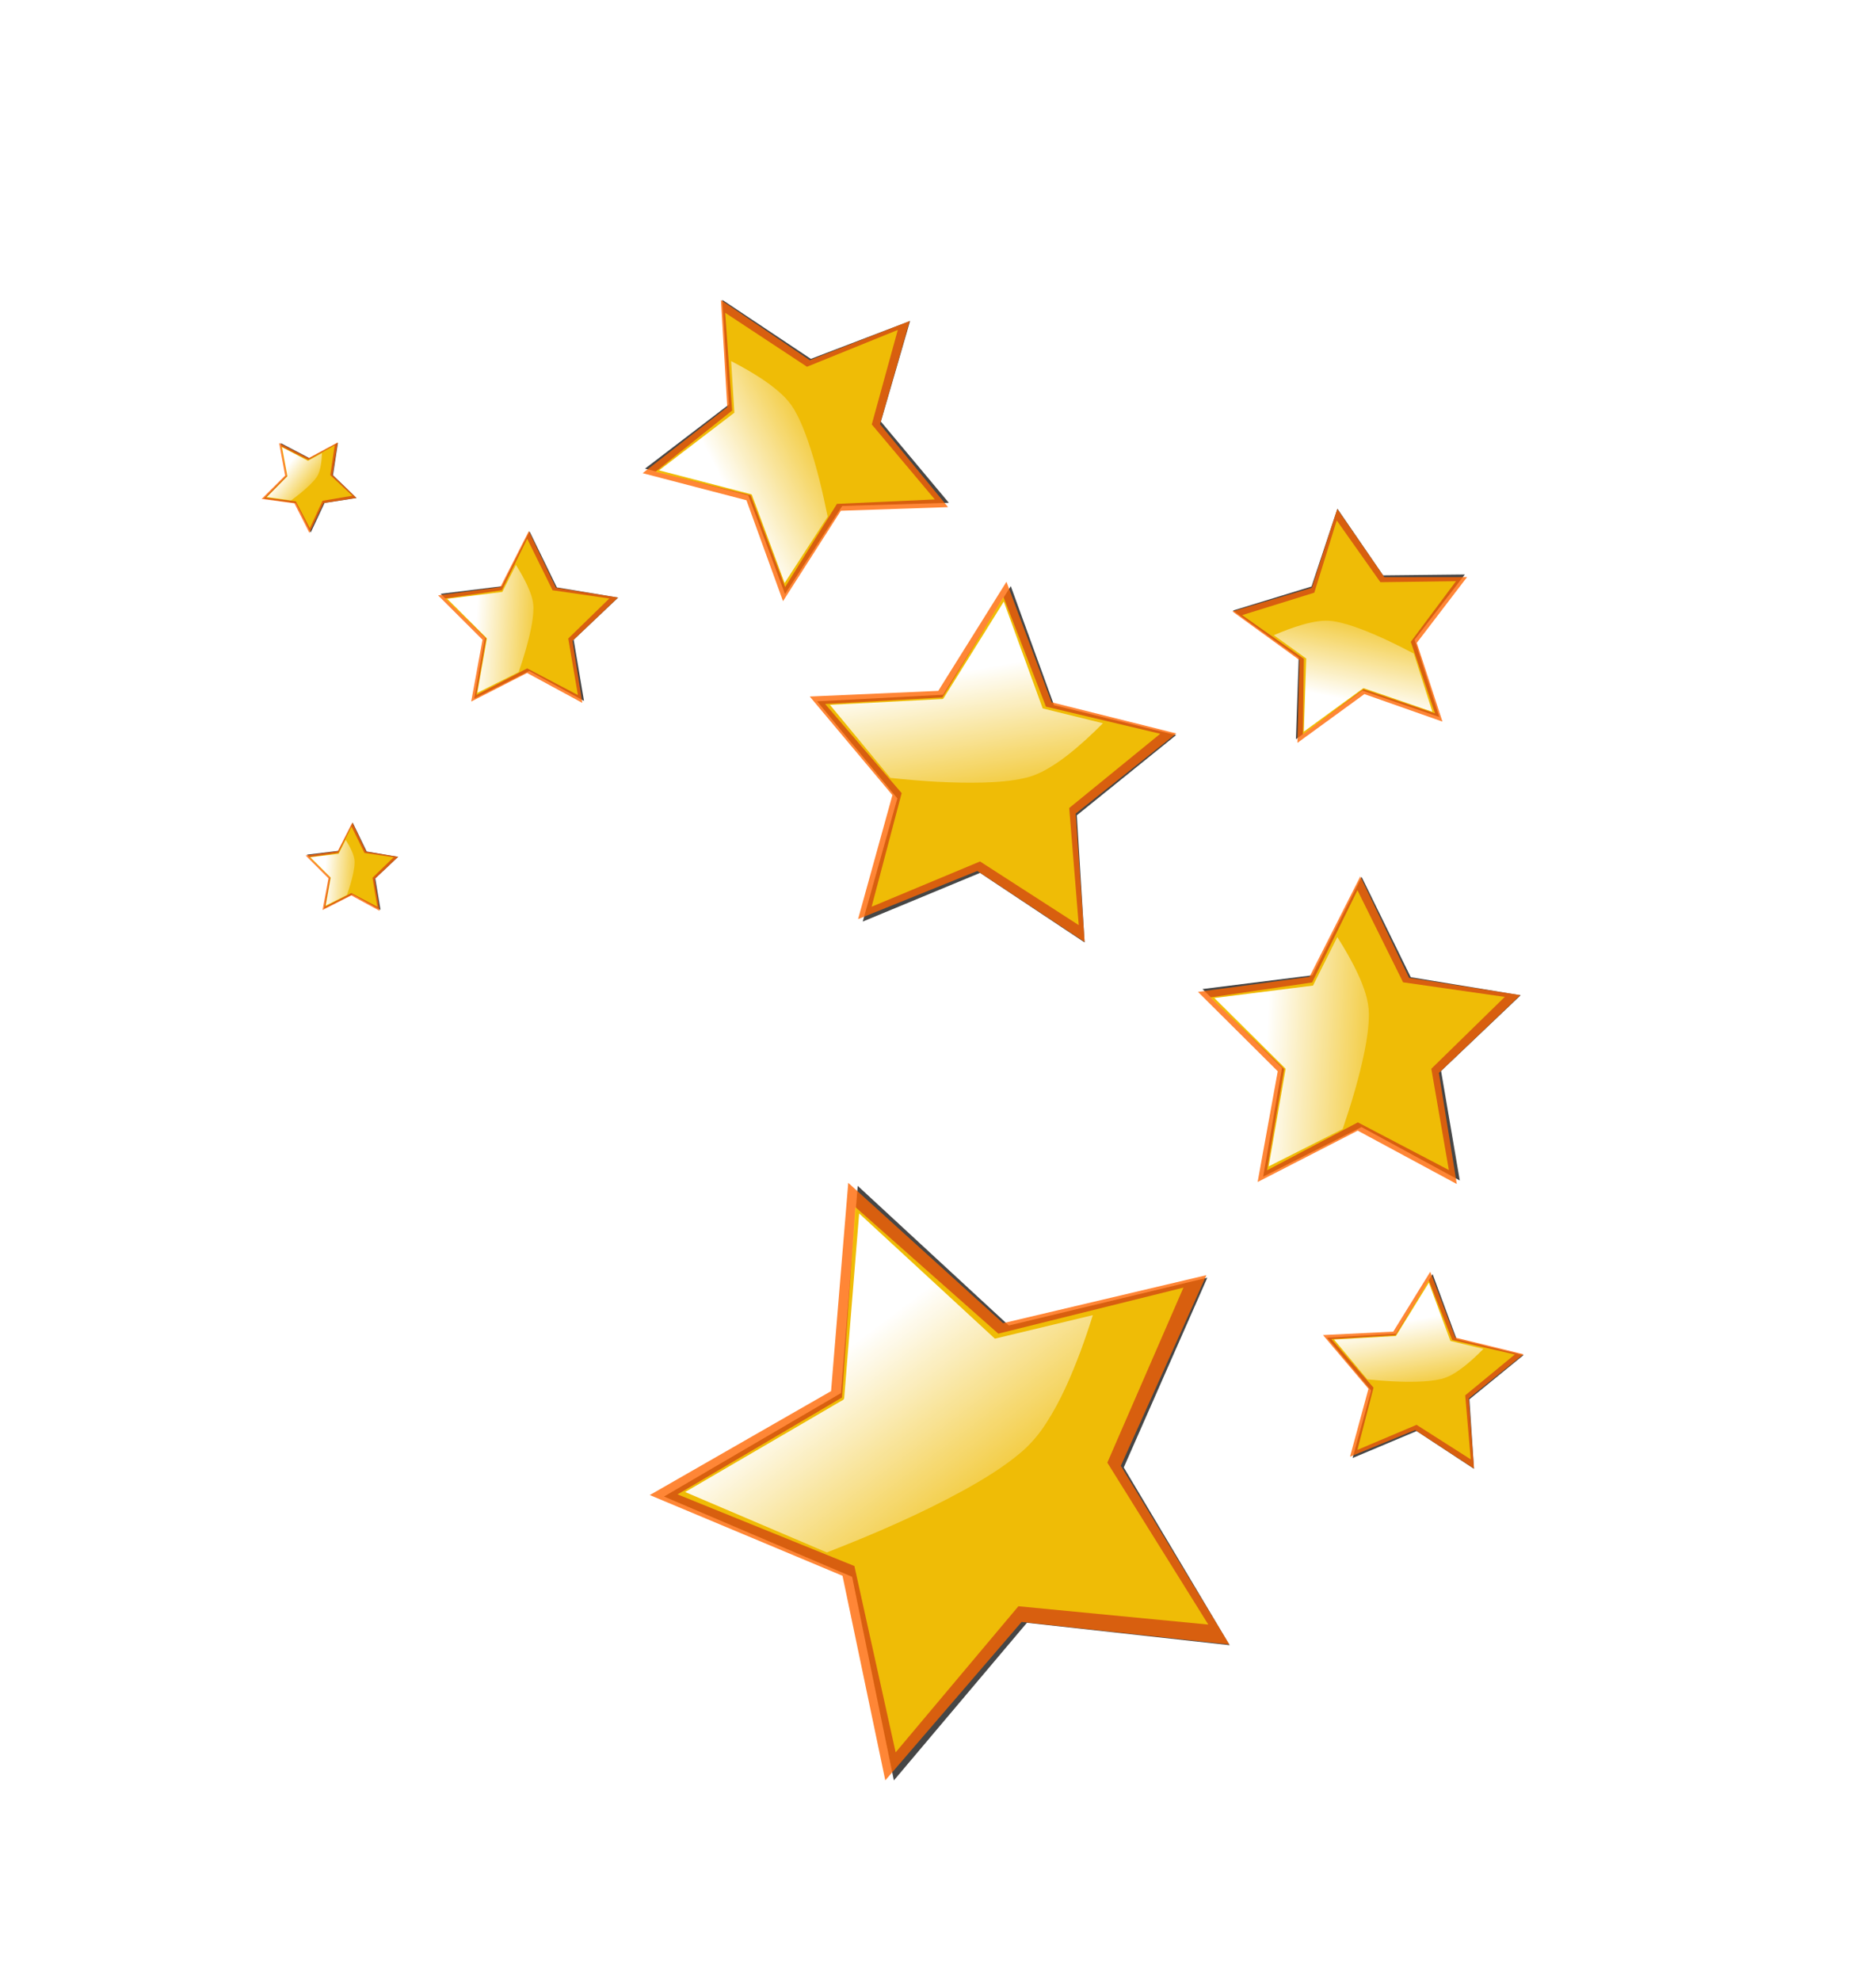 <?xml version="1.0" encoding="utf-8"?>
<svg id="svg17265" width="1262.963" height="1333.105" xmlns="http://www.w3.org/2000/svg">
  <defs id="defs17267">
    <filter color-interpolation-filters="sRGB" id="filter17007">
      <feGaussianBlur id="feGaussianBlur17009" stdDeviation="23.302"/>
    </filter>
    <linearGradient x1="-942.857" y1="-1061.924" x2="-331.429" y2="-239.066" id="linearGradient18192" gradientUnits="userSpaceOnUse" gradientTransform="matrix(0.983,0,0,1,-28.529,0)">
      <stop id="stop16995" style="stop-color:#ffffff;stop-opacity:1" offset="0"/>
      <stop id="stop16997" style="stop-color:#ffffff;stop-opacity:0" offset="1"/>
    </linearGradient>
    <linearGradient x1="-942.857" y1="-1061.924" x2="-331.429" y2="-239.066" id="linearGradient18194" gradientUnits="userSpaceOnUse" gradientTransform="matrix(0.983,0,0,1,-28.529,0)">
      <stop id="stop16995" style="stop-color:#ffffff;stop-opacity:1" offset="0"/>
      <stop id="stop16997" style="stop-color:#ffffff;stop-opacity:0" offset="1"/>
    </linearGradient>
    <linearGradient x1="-942.857" y1="-1061.924" x2="-331.429" y2="-239.066" id="linearGradient18196" gradientUnits="userSpaceOnUse" gradientTransform="matrix(0.983,0,0,1,-28.529,0)">
      <stop id="stop16995" style="stop-color:#ffffff;stop-opacity:1" offset="0"/>
      <stop id="stop16997" style="stop-color:#ffffff;stop-opacity:0" offset="1"/>
    </linearGradient>
    <linearGradient x1="-942.857" y1="-1061.924" x2="-331.429" y2="-239.066" id="linearGradient18198" gradientUnits="userSpaceOnUse" gradientTransform="matrix(0.983,0,0,1,-28.529,0)">
      <stop id="stop16995" style="stop-color:#ffffff;stop-opacity:1" offset="0"/>
      <stop id="stop16997" style="stop-color:#ffffff;stop-opacity:0" offset="1"/>
    </linearGradient>
    <linearGradient x1="-942.857" y1="-1061.924" x2="-331.429" y2="-239.066" id="linearGradient18200" gradientUnits="userSpaceOnUse" gradientTransform="matrix(0.983,0,0,1,-28.529,0)">
      <stop id="stop16995" style="stop-color:#ffffff;stop-opacity:1" offset="0"/>
      <stop id="stop16997" style="stop-color:#ffffff;stop-opacity:0" offset="1"/>
    </linearGradient>
    <linearGradient x1="-942.857" y1="-1061.924" x2="-331.429" y2="-239.066" id="linearGradient18202" gradientUnits="userSpaceOnUse" gradientTransform="matrix(0.983,0,0,1,-28.529,0)">
      <stop id="stop16995" style="stop-color:#ffffff;stop-opacity:1" offset="0"/>
      <stop id="stop16997" style="stop-color:#ffffff;stop-opacity:0" offset="1"/>
    </linearGradient>
    <linearGradient x1="-942.857" y1="-1061.924" x2="-331.429" y2="-239.066" id="linearGradient18204" gradientUnits="userSpaceOnUse" gradientTransform="matrix(0.983,0,0,1,-28.529,0)">
      <stop id="stop16995" style="stop-color:#ffffff;stop-opacity:1" offset="0"/>
      <stop id="stop16997" style="stop-color:#ffffff;stop-opacity:0" offset="1"/>
    </linearGradient>
    <linearGradient x1="-942.857" y1="-1061.924" x2="-331.429" y2="-239.066" id="linearGradient18206" gradientUnits="userSpaceOnUse" gradientTransform="matrix(0.983,0,0,1,-28.529,0)">
      <stop id="stop16995" style="stop-color:#ffffff;stop-opacity:1" offset="0"/>
      <stop id="stop16997" style="stop-color:#ffffff;stop-opacity:0" offset="1"/>
    </linearGradient>
    <linearGradient x1="-942.857" y1="-1061.924" x2="-331.429" y2="-239.066" id="linearGradient18208" gradientUnits="userSpaceOnUse" gradientTransform="matrix(0.983,0,0,1,-28.529,0)">
      <stop id="stop16995" style="stop-color:#ffffff;stop-opacity:1" offset="0"/>
      <stop id="stop16997" style="stop-color:#ffffff;stop-opacity:0" offset="1"/>
    </linearGradient>
  </defs>
  <g transform="translate(314.779,492.197)" id="layer1">
    <g transform="matrix(0.093,0.048,-0.048,0.093,374.488,103.657)" id="g17107">
      <path d="m 80,-301.923 -822.605,-89.121 -539.764,627.118 -169.439,-809.884 -763.221,-319.556 717.886,-411.414 68.067,-824.614 613.117,555.616 805.289,-190.084 -338.958,754.804 z" transform="matrix(0.976,0,0,0.995,437.513,447.061)" id="path17109" style="opacity:0.85;fill:#000000;fill-opacity:1;stroke:none;filter:url(#filter17007)"/>
      <path d="m 80,-301.923 -822.605,-89.121 -539.764,627.118 -169.439,-809.884 -763.221,-319.556 717.886,-411.414 68.067,-824.614 613.117,555.616 805.289,-190.084 -338.958,754.804 z" transform="translate(434.286,445.714)" id="path17111" style="opacity:0.788;fill:#ff6600;fill-opacity:1;stroke:none"/>
      <path d="m 80,-301.923 -822.605,-89.121 -539.764,627.118 -169.439,-809.884 -763.221,-319.556 717.886,-411.414 68.067,-824.614 613.117,555.616 805.289,-190.084 -338.958,754.804 z" transform="matrix(-0.745,-0.528,0.528,-0.745,-747.413,-1770.037)" id="path17113" style="opacity:0.584;fill:#ffff00;fill-opacity:1;stroke:none"/>
      <path d="m -1010.772,-832.844 c 0,8.252 -8.739,11.069 -14.616,14.188 -96.491,56.827 -193.519,112.93 -290.217,169.479 -108.35,63.184 -216.701,126.368 -325.051,189.553 187.054,79.708 374.109,159.417 561.163,239.125 184.086,-71.855 366.356,-150.125 540.201,-245.183 80.395,-44.459 159.271,-92.252 229.776,-151.874 38.95,-33.251 71.989,-73.001 99.611,-116.408 56.456,-87.152 97.424,-183.322 134.122,-280.433 17.874,-48.035 34.225,-96.586 49.649,-145.508 -129.291,31.069 -258.584,62.131 -387.886,93.156 -179.122,-165.319 -358.347,-330.522 -537.55,-495.75 -19.734,243.219 -39.468,486.438 -59.202,729.656 z" id="path17115" style="fill:url(#linearGradient18192);fill-opacity:1;stroke:none"/>
    </g>
    <g transform="matrix(0.059,-0.07,0.07,0.059,668.279,205.043)" id="g17025">
      <path d="m 80,-301.923 -822.605,-89.121 -539.764,627.118 -169.439,-809.884 -763.221,-319.556 717.886,-411.414 68.067,-824.614 613.117,555.616 805.289,-190.084 -338.958,754.804 z" transform="matrix(0.976,0,0,0.995,437.513,447.061)" id="path17027" style="opacity:0.85;fill:#000000;fill-opacity:1;stroke:none;filter:url(#filter17007)"/>
      <path d="m 80,-301.923 -822.605,-89.121 -539.764,627.118 -169.439,-809.884 -763.221,-319.556 717.886,-411.414 68.067,-824.614 613.117,555.616 805.289,-190.084 -338.958,754.804 z" transform="translate(434.286,445.714)" id="path17029" style="opacity:0.788;fill:#ff6600;fill-opacity:1;stroke:none"/>
      <path d="m 80,-301.923 -822.605,-89.121 -539.764,627.118 -169.439,-809.884 -763.221,-319.556 717.886,-411.414 68.067,-824.614 613.117,555.616 805.289,-190.084 -338.958,754.804 z" transform="matrix(-0.745,-0.528,0.528,-0.745,-747.413,-1770.037)" id="path17031" style="opacity:0.584;fill:#ffff00;fill-opacity:1;stroke:none"/>
      <path d="m -1010.772,-832.844 c 0,8.252 -8.739,11.069 -14.616,14.188 -96.491,56.827 -193.519,112.93 -290.217,169.479 -108.35,63.184 -216.701,126.368 -325.051,189.553 187.054,79.708 374.109,159.417 561.163,239.125 184.086,-71.855 366.356,-150.125 540.201,-245.183 80.395,-44.459 159.271,-92.252 229.776,-151.874 38.95,-33.251 71.989,-73.001 99.611,-116.408 56.456,-87.152 97.424,-183.322 134.122,-280.433 17.874,-48.035 34.225,-96.586 49.649,-145.508 -129.291,31.069 -258.584,62.131 -387.886,93.156 -179.122,-165.319 -358.347,-330.522 -537.55,-495.75 -19.734,243.219 -39.468,486.438 -59.202,729.656 z" id="path17033" style="fill:url(#linearGradient18194);fill-opacity:1;stroke:none"/>
    </g>
    <g transform="matrix(0.033,-0.039,0.039,0.033,78.651,-74.748)" id="g17037">
      <path d="m 80,-301.923 -822.605,-89.121 -539.764,627.118 -169.439,-809.884 -763.221,-319.556 717.886,-411.414 68.067,-824.614 613.117,555.616 805.289,-190.084 -338.958,754.804 z" transform="matrix(0.976,0,0,0.995,437.513,447.061)" id="path17039" style="opacity:0.85;fill:#000000;fill-opacity:1;stroke:none;filter:url(#filter17007)"/>
      <path d="m 80,-301.923 -822.605,-89.121 -539.764,627.118 -169.439,-809.884 -763.221,-319.556 717.886,-411.414 68.067,-824.614 613.117,555.616 805.289,-190.084 -338.958,754.804 z" transform="translate(434.286,445.714)" id="path17041" style="opacity:0.788;fill:#ff6600;fill-opacity:1;stroke:none"/>
      <path d="m 80,-301.923 -822.605,-89.121 -539.764,627.118 -169.439,-809.884 -763.221,-319.556 717.886,-411.414 68.067,-824.614 613.117,555.616 805.289,-190.084 -338.958,754.804 z" transform="matrix(-0.745,-0.528,0.528,-0.745,-747.413,-1770.037)" id="path17043" style="opacity:0.584;fill:#ffff00;fill-opacity:1;stroke:none"/>
      <path d="m -1010.772,-832.844 c 0,8.252 -8.739,11.069 -14.616,14.188 -96.491,56.827 -193.519,112.93 -290.217,169.479 -108.35,63.184 -216.701,126.368 -325.051,189.553 187.054,79.708 374.109,159.417 561.163,239.125 184.086,-71.855 366.356,-150.125 540.201,-245.183 80.395,-44.459 159.271,-92.252 229.776,-151.874 38.95,-33.251 71.989,-73.001 99.611,-116.408 56.456,-87.152 97.424,-183.322 134.122,-280.433 17.874,-48.035 34.225,-96.586 49.649,-145.508 -129.291,31.069 -258.584,62.131 -387.886,93.156 -179.122,-165.319 -358.347,-330.522 -537.55,-495.75 -19.734,243.219 -39.468,486.438 -59.202,729.656 z" id="path17045" style="fill:url(#linearGradient18196);fill-opacity:1;stroke:none"/>
    </g>
    <g transform="matrix(-0.044,-0.051,0.051,-0.044,600.792,-117.087)" id="g17049">
      <path d="m 80,-301.923 -822.605,-89.121 -539.764,627.118 -169.439,-809.884 -763.221,-319.556 717.886,-411.414 68.067,-824.614 613.117,555.616 805.289,-190.084 -338.958,754.804 z" transform="matrix(0.976,0,0,0.995,437.513,447.061)" id="path17051" style="opacity:0.85;fill:#000000;fill-opacity:1;stroke:none;filter:url(#filter17007)"/>
      <path d="m 80,-301.923 -822.605,-89.121 -539.764,627.118 -169.439,-809.884 -763.221,-319.556 717.886,-411.414 68.067,-824.614 613.117,555.616 805.289,-190.084 -338.958,754.804 z" transform="translate(434.286,445.714)" id="path17053" style="opacity:0.788;fill:#ff6600;fill-opacity:1;stroke:none"/>
      <path d="m 80,-301.923 -822.605,-89.121 -539.764,627.118 -169.439,-809.884 -763.221,-319.556 717.886,-411.414 68.067,-824.614 613.117,555.616 805.289,-190.084 -338.958,754.804 z" transform="matrix(-0.745,-0.528,0.528,-0.745,-747.413,-1770.037)" id="path17055" style="opacity:0.584;fill:#ffff00;fill-opacity:1;stroke:none"/>
      <path d="m -1010.772,-832.844 c 0,8.252 -8.739,11.069 -14.616,14.188 -96.491,56.827 -193.519,112.93 -290.217,169.479 -108.35,63.184 -216.701,126.368 -325.051,189.553 187.054,79.708 374.109,159.417 561.163,239.125 184.086,-71.855 366.356,-150.125 540.201,-245.183 80.395,-44.459 159.271,-92.252 229.776,-151.874 38.95,-33.251 71.989,-73.001 99.611,-116.408 56.456,-87.152 97.424,-183.322 134.122,-280.433 17.874,-48.035 34.225,-96.586 49.649,-145.508 -129.291,31.069 -258.584,62.131 -387.886,93.156 -179.122,-165.319 -358.347,-330.522 -537.55,-495.75 -19.734,243.219 -39.468,486.438 -59.202,729.656 z" id="path17057" style="fill:url(#linearGradient18198);fill-opacity:1;stroke:none"/>
    </g>
    <g transform="matrix(0.051,0.026,-0.026,0.051,655.062,475.416)" id="g17095">
      <path d="m 80,-301.923 -822.605,-89.121 -539.764,627.118 -169.439,-809.884 -763.221,-319.556 717.886,-411.414 68.067,-824.614 613.117,555.616 805.289,-190.084 -338.958,754.804 z" transform="matrix(0.976,0,0,0.995,437.513,447.061)" id="path17097" style="opacity:0.85;fill:#000000;fill-opacity:1;stroke:none;filter:url(#filter17007)"/>
      <path d="m 80,-301.923 -822.605,-89.121 -539.764,627.118 -169.439,-809.884 -763.221,-319.556 717.886,-411.414 68.067,-824.614 613.117,555.616 805.289,-190.084 -338.958,754.804 z" transform="translate(434.286,445.714)" id="path17099" style="opacity:0.788;fill:#ff6600;fill-opacity:1;stroke:none"/>
      <path d="m 80,-301.923 -822.605,-89.121 -539.764,627.118 -169.439,-809.884 -763.221,-319.556 717.886,-411.414 68.067,-824.614 613.117,555.616 805.289,-190.084 -338.958,754.804 z" transform="matrix(-0.745,-0.528,0.528,-0.745,-747.413,-1770.037)" id="path17101" style="opacity:0.584;fill:#ffff00;fill-opacity:1;stroke:none"/>
      <path d="m -1010.772,-832.844 c 0,8.252 -8.739,11.069 -14.616,14.188 -96.491,56.827 -193.519,112.93 -290.217,169.479 -108.35,63.184 -216.701,126.368 -325.051,189.553 187.054,79.708 374.109,159.417 561.163,239.125 184.086,-71.855 366.356,-150.125 540.201,-245.183 80.395,-44.459 159.271,-92.252 229.776,-151.874 38.95,-33.251 71.989,-73.001 99.611,-116.408 56.456,-87.152 97.424,-183.322 134.122,-280.433 17.874,-48.035 34.225,-96.586 49.649,-145.508 -129.291,31.069 -258.584,62.131 -387.886,93.156 -179.122,-165.319 -358.347,-330.522 -537.55,-495.75 -19.734,243.219 -39.468,486.438 -59.202,729.656 z" id="path17103" style="fill:url(#linearGradient18200);fill-opacity:1;stroke:none"/>
    </g>
    <g transform="matrix(0.17,0,0,0.17,425.394,590.06)" id="g17019">
      <path d="m 80,-301.923 -822.605,-89.121 -539.764,627.118 -169.439,-809.884 -763.221,-319.556 717.886,-411.414 68.067,-824.614 613.117,555.616 805.289,-190.084 -338.958,754.804 z" transform="matrix(0.976,0,0,0.995,437.513,447.061)" id="path17001" style="opacity:0.85;fill:#000000;fill-opacity:1;stroke:none;filter:url(#filter17007)"/>
      <path d="m 80,-301.923 -822.605,-89.121 -539.764,627.118 -169.439,-809.884 -763.221,-319.556 717.886,-411.414 68.067,-824.614 613.117,555.616 805.289,-190.084 -338.958,754.804 z" transform="translate(434.286,445.714)" id="path16976" style="opacity:0.788;fill:#ff6600;fill-opacity:1;stroke:none"/>
      <path d="m 80,-301.923 -822.605,-89.121 -539.764,627.118 -169.439,-809.884 -763.221,-319.556 717.886,-411.414 68.067,-824.614 613.117,555.616 805.289,-190.084 -338.958,754.804 z" transform="matrix(-0.745,-0.528,0.528,-0.745,-747.413,-1770.037)" id="path16978" style="opacity:0.584;fill:#ffff00;fill-opacity:1;stroke:none"/>
      <path d="m -1010.772,-832.844 c 0,8.252 -8.739,11.069 -14.616,14.188 -96.491,56.827 -193.519,112.93 -290.217,169.479 -108.35,63.184 -216.701,126.368 -325.051,189.553 187.054,79.708 374.109,159.417 561.163,239.125 184.086,-71.855 366.356,-150.125 540.201,-245.183 80.395,-44.459 159.271,-92.252 229.776,-151.874 38.95,-33.251 71.989,-73.001 99.611,-116.408 56.456,-87.152 97.424,-183.322 134.122,-280.433 17.874,-48.035 34.225,-96.586 49.649,-145.508 -129.291,31.069 -258.584,62.131 -387.886,93.156 -179.122,-165.319 -358.347,-330.522 -537.55,-495.75 -19.734,243.219 -39.468,486.438 -59.202,729.656 z" id="path16988" style="fill:url(#linearGradient18202);fill-opacity:1;stroke:none"/>
    </g>
    <g transform="matrix(0.015,-0.086,0.086,0.015,277.572,-234.056)" id="g17498">
      <path d="m 80,-301.923 -822.605,-89.121 -539.764,627.118 -169.439,-809.884 -763.221,-319.556 717.886,-411.414 68.067,-824.614 613.117,555.616 805.289,-190.084 -338.958,754.804 z" transform="matrix(0.976,0,0,0.995,437.513,447.061)" id="path17500" style="opacity:0.85;fill:#000000;fill-opacity:1;stroke:none;filter:url(#filter17007)"/>
      <path d="m 80,-301.923 -822.605,-89.121 -539.764,627.118 -169.439,-809.884 -763.221,-319.556 717.886,-411.414 68.067,-824.614 613.117,555.616 805.289,-190.084 -338.958,754.804 z" transform="translate(434.286,445.714)" id="path17502" style="opacity:0.788;fill:#ff6600;fill-opacity:1;stroke:none"/>
      <path d="m 80,-301.923 -822.605,-89.121 -539.764,627.118 -169.439,-809.884 -763.221,-319.556 717.886,-411.414 68.067,-824.614 613.117,555.616 805.289,-190.084 -338.958,754.804 z" transform="matrix(-0.745,-0.528,0.528,-0.745,-747.413,-1770.037)" id="path17504" style="opacity:0.584;fill:#ffff00;fill-opacity:1;stroke:none"/>
      <path d="m -1010.772,-832.844 c 0,8.252 -8.739,11.069 -14.616,14.188 -96.491,56.827 -193.519,112.93 -290.217,169.479 -108.35,63.184 -216.701,126.368 -325.051,189.553 187.054,79.708 374.109,159.417 561.163,239.125 184.086,-71.855 366.356,-150.125 540.201,-245.183 80.395,-44.459 159.271,-92.252 229.776,-151.874 38.95,-33.251 71.989,-73.001 99.611,-116.408 56.456,-87.152 97.424,-183.322 134.122,-280.433 17.874,-48.035 34.225,-96.586 49.649,-145.508 -129.291,31.069 -258.584,62.131 -387.886,93.156 -179.122,-165.319 -358.347,-330.522 -537.55,-495.75 -19.734,243.219 -39.468,486.438 -59.202,729.656 z" id="path17506" style="fill:url(#linearGradient18204);fill-opacity:1;stroke:none"/>
    </g>
    <g transform="matrix(0.017,-0.02,0.02,0.017,-58.408,92.245)" id="g17510">
      <path d="m 80,-301.923 -822.605,-89.121 -539.764,627.118 -169.439,-809.884 -763.221,-319.556 717.886,-411.414 68.067,-824.614 613.117,555.616 805.289,-190.084 -338.958,754.804 z" transform="matrix(0.976,0,0,0.995,437.513,447.061)" id="path17512" style="opacity:0.85;fill:#000000;fill-opacity:1;stroke:none;filter:url(#filter17007)"/>
      <path d="m 80,-301.923 -822.605,-89.121 -539.764,627.118 -169.439,-809.884 -763.221,-319.556 717.886,-411.414 68.067,-824.614 613.117,555.616 805.289,-190.084 -338.958,754.804 z" transform="translate(434.286,445.714)" id="path17514" style="opacity:0.788;fill:#ff6600;fill-opacity:1;stroke:none"/>
      <path d="m 80,-301.923 -822.605,-89.121 -539.764,627.118 -169.439,-809.884 -763.221,-319.556 717.886,-411.414 68.067,-824.614 613.117,555.616 805.289,-190.084 -338.958,754.804 z" transform="matrix(-0.745,-0.528,0.528,-0.745,-747.413,-1770.037)" id="path17516" style="opacity:0.584;fill:#ffff00;fill-opacity:1;stroke:none"/>
      <path d="m -1010.772,-832.844 c 0,8.252 -8.739,11.069 -14.616,14.188 -96.491,56.827 -193.519,112.93 -290.217,169.479 -108.35,63.184 -216.701,126.368 -325.051,189.553 187.054,79.708 374.109,159.417 561.163,239.125 184.086,-71.855 366.356,-150.125 540.201,-245.183 80.395,-44.459 159.271,-92.252 229.776,-151.874 38.95,-33.251 71.989,-73.001 99.611,-116.408 56.456,-87.152 97.424,-183.322 134.122,-280.433 17.874,-48.035 34.225,-96.586 49.649,-145.508 -129.291,31.069 -258.584,62.131 -387.886,93.156 -179.122,-165.319 -358.347,-330.522 -537.55,-495.75 -19.734,243.219 -39.468,486.438 -59.202,729.656 z" id="path17518" style="fill:url(#linearGradient18206);fill-opacity:1;stroke:none"/>
    </g>
    <g transform="matrix(0.026,-0.007,0.007,0.026,-89.201,-157.244)" id="g17522">
      <path d="m 80,-301.923 -822.605,-89.121 -539.764,627.118 -169.439,-809.884 -763.221,-319.556 717.886,-411.414 68.067,-824.614 613.117,555.616 805.289,-190.084 -338.958,754.804 z" transform="matrix(0.976,0,0,0.995,437.513,447.061)" id="path17524" style="opacity:0.85;fill:#000000;fill-opacity:1;stroke:none;filter:url(#filter17007)"/>
      <path d="m 80,-301.923 -822.605,-89.121 -539.764,627.118 -169.439,-809.884 -763.221,-319.556 717.886,-411.414 68.067,-824.614 613.117,555.616 805.289,-190.084 -338.958,754.804 z" transform="translate(434.286,445.714)" id="path17526" style="opacity:0.788;fill:#ff6600;fill-opacity:1;stroke:none"/>
      <path d="m 80,-301.923 -822.605,-89.121 -539.764,627.118 -169.439,-809.884 -763.221,-319.556 717.886,-411.414 68.067,-824.614 613.117,555.616 805.289,-190.084 -338.958,754.804 z" transform="matrix(-0.745,-0.528,0.528,-0.745,-747.413,-1770.037)" id="path17528" style="opacity:0.584;fill:#ffff00;fill-opacity:1;stroke:none"/>
      <path d="m -1010.772,-832.844 c 0,8.252 -8.739,11.069 -14.616,14.188 -96.491,56.827 -193.519,112.93 -290.217,169.479 -108.35,63.184 -216.701,126.368 -325.051,189.553 187.054,79.708 374.109,159.417 561.163,239.125 184.086,-71.855 366.356,-150.125 540.201,-245.183 80.395,-44.459 159.271,-92.252 229.776,-151.874 38.95,-33.251 71.989,-73.001 99.611,-116.408 56.456,-87.152 97.424,-183.322 134.122,-280.433 17.874,-48.035 34.225,-96.586 49.649,-145.508 -129.291,31.069 -258.584,62.131 -387.886,93.156 -179.122,-165.319 -358.347,-330.522 -537.55,-495.75 -19.734,243.219 -39.468,486.438 -59.202,729.656 z" id="path17530" style="fill:url(#linearGradient18208);fill-opacity:1;stroke:none"/>
    </g>
  </g>
</svg>